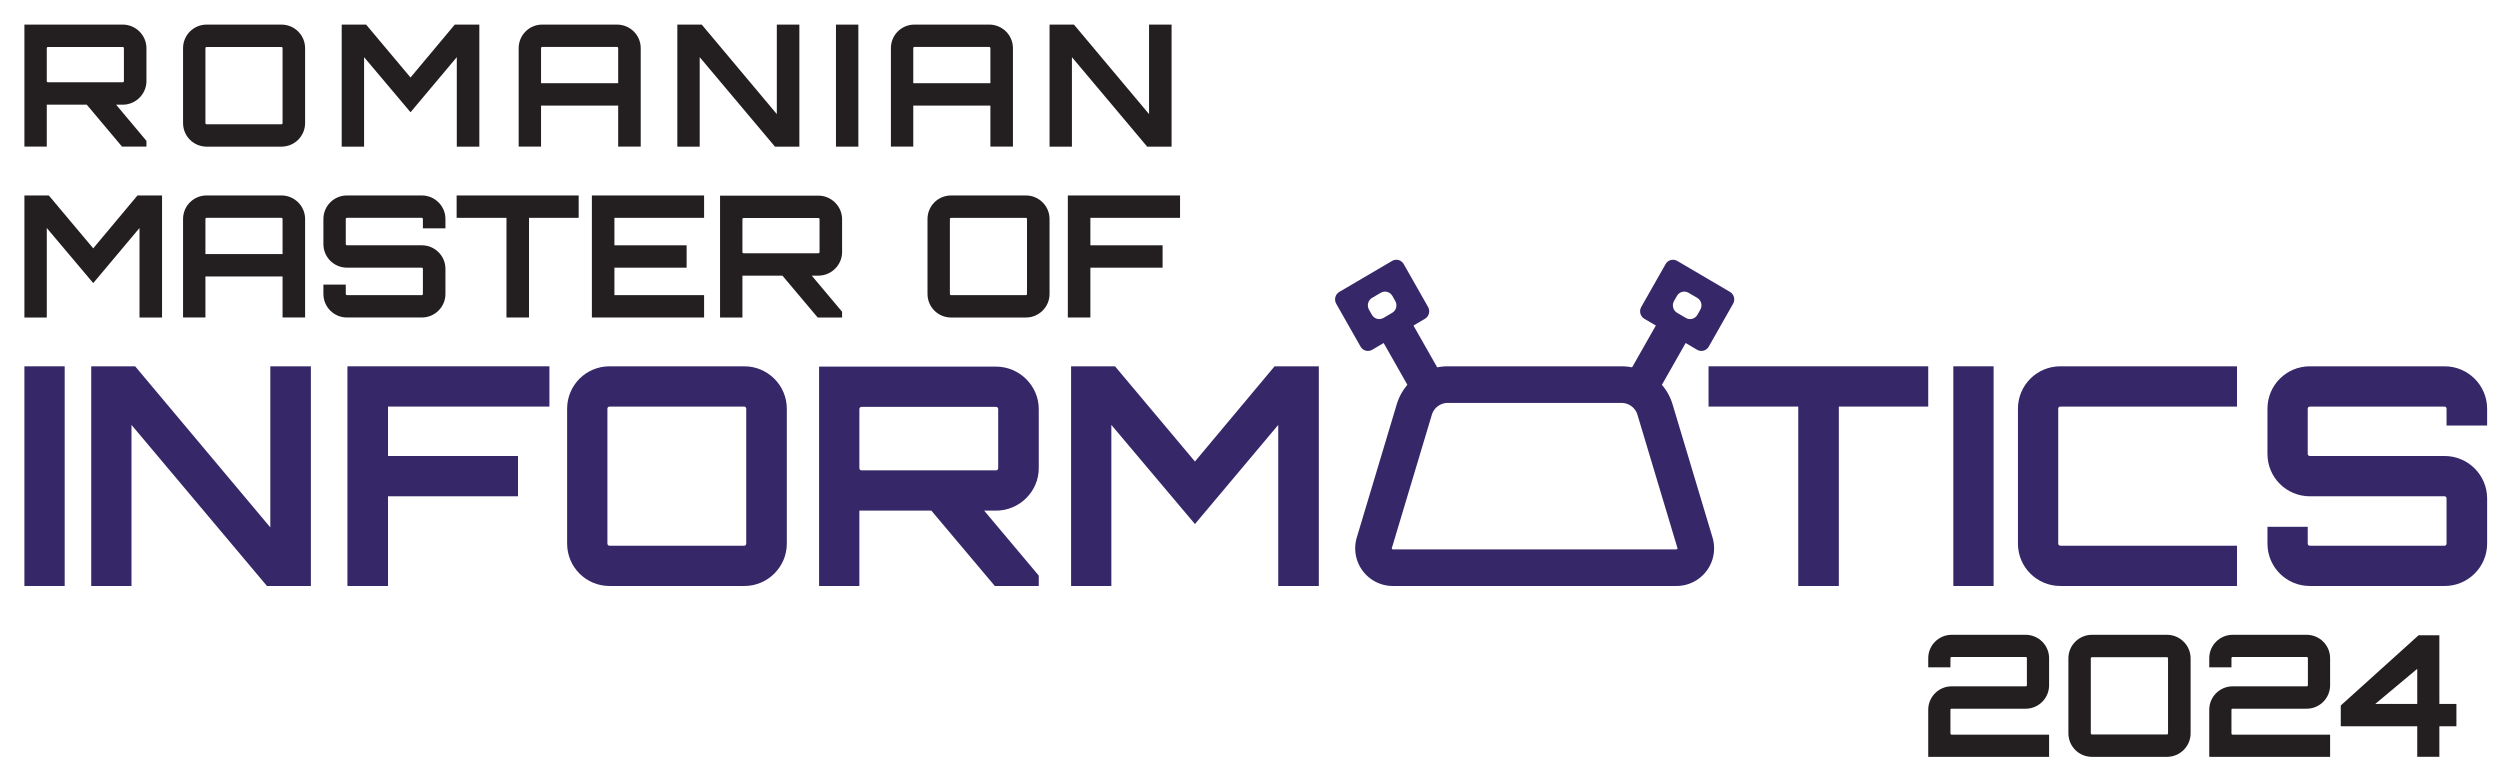 <?xml version="1.0" encoding="UTF-8"?>
<svg width="8192" height="2560" version="1.1" viewBox="0 0 8192 2560" xmlns="http://www.w3.org/2000/svg">
 <g transform="matrix(1.333 0 0 -1.333 0 2501.5)">
  <path transform="scale(1,-1)" d="m3559-931.12h427a86.018 86.018 36.65 0 1 82.39 61.301l98.219 327.4a47.618 47.618 126.65 0 1-45.61 61.301h-697a47.618 47.618 53.35 0 1-45.61-61.301l98.219-327.4a86.018 86.018 143.35 0 1 82.39-61.301z" fill="none" stroke="#352768" stroke-miterlimit="1" stroke-width="90" style="paint-order:normal"/>
  <g fill="#352768">
   <path d="m60 976.12h99.007v-540h-99.007v540"/>
   <path d="m664.49 976.12h99.74v-540h-107.99l-333 395.99v-395.99h-99.007v540h107.99l332.27-395.99v395.99"/>
   <path d="m1350.6 976.12v-98.991h-396.76v-121.5h319.51v-99.011h-319.51v-220.5h-99.754v540h496.51"/>
   <path d="m1829.9 535.13c2.242 0 4.495 2.242 4.495 5.246v331.51c0 2.983-2.253 5.246-4.495 5.246h-331.51c-3.004 0-5.246-2.263-5.246-5.246v-331.51c0-3.004 2.242-5.246 5.246-5.246zm0 440.99c57 0 104.25-46.486 104.25-104.24v-331.51c0-57.751-47.248-104.26-104.25-104.26h-331.51c-57.751 0-104.26 46.507-104.26 104.26v331.51c0 57.751 46.507 104.24 104.26 104.24h331.51"/>
   <path d="m2448.5 720.37c3.004 0 5.267 2.263 5.267 5.257v145.51c0 2.993-2.263 5.246-5.267 5.246h-330.74c-3.004 0-5.257-2.253-5.257-5.246v-145.51c0-2.993 2.253-5.257 5.257-5.257zm105.01 5.257c0-57.01-47.258-104.25-105.01-104.25h-29.246l134.25-159.76v-25.501h-108l-156.01 185.26h-177v-185.26h-98.99v539.25h434.99c57.75 0 105.01-47.251 105.01-104.24v-145.51"/>
   <path d="m3133.2 976.12h108.75v-540h-99.752v395.99l-204.76-243.74-205.49 243.74v-395.99h-99.001v540h107.99l196.5-234 195.76 234"/>
  </g>
  <g fill="#231f20">
   <path d="m301.66 1674.3c1.67 0 2.925 1.256 2.925 2.92v80.954c0 1.664-1.255 2.92-2.925 2.92h-183.74c-1.67 0-2.925-1.256-2.925-2.92v-80.954c0-1.664 1.254-2.92 2.925-2.92zm58.335 2.92c0-31.718-26.252-57.995-58.335-57.995h-16.249l74.584-88.876v-14.19h-59.996l-86.673 103.07h-98.335v-103.07h-54.996v300h241.66c32.084 0 58.335-26.287 58.335-57.985v-80.954"/>
   <path d="m692.08 1761.1c1.246 0 2.501-1.244 2.501-2.916v-184.16c0-1.662-1.255-2.916-2.501-2.916h-184.16c-1.67 0-2.916 1.254-2.916 2.916v184.16c0 1.672 1.246 2.916 2.916 2.916zm0-244.99c31.667 0 57.918 25.832 57.918 57.914v184.16c0 32.082-26.251 57.924-57.918 57.924h-184.16c-32.082 0-57.918-25.843-57.918-57.924v-184.16c0-32.082 25.836-57.914 57.918-57.914h184.16"/>
   <path d="m1117.9 1816.1h60.412v-300h-55.406v219.99l-113.75-135.41-114.17 135.41v-219.99h-55.004v300h60.005l109.17-130 108.75 130"/>
   <path d="m1519.6 1672v86.255c0 1.662-1.244 2.916-2.916 2.916h-183.75c-1.662 0-2.916-1.254-2.916-2.916v-86.255zm-2.916 144.17c32.091 0 58.34-25.832 58.34-57.914v-242.09h-55.425v100.84h-189.58v-100.84h-54.997v242.09c0 32.082 25.832 57.914 57.912 57.914h183.75"/>
   <path d="m1909.6 1816.1h55.415v-300h-60.002l-184.99 219.99v-219.99h-55.007v300h60.012l184.57-219.99v219.99"/>
   <path d="m2055 1816.1h55.009v-300h-55.009v300"/>
   <path d="m2434.6 1672v86.255c0 1.662-1.244 2.916-2.916 2.916h-183.74c-1.672 0-2.926-1.254-2.926-2.916v-86.255zm-2.916 144.17c32.091 0 58.34-25.832 58.34-57.914v-242.09h-55.425v100.84h-189.58v-100.84h-54.997v242.09c0 32.082 25.832 57.914 57.922 57.914h183.74"/>
   <path d="m2824.6 1816.1h55.415v-300h-60.002l-184.99 219.99v-219.99h-55.007v300h60.012l184.57-219.99v219.99"/>
   <path d="m337.92 1396.1h60.42v-300h-55.419v220l-113.75-135.42-114.16 135.42v-220h-55.004v300h59.997l109.17-130 108.75 130"/>
   <path d="m694.58 1252v86.254c0 1.662-1.246 2.916-2.916 2.916h-183.75c-1.67 0-2.916-1.254-2.916-2.916v-86.254zm-2.916 144.17c32.082 0 58.333-25.832 58.333-57.914v-242.09h-55.417v100.83h-189.58v-100.83h-55.002v242.09c0 32.082 25.836 57.914 57.918 57.914h183.75"/>
   <path d="m1095 1315.3h-55.422v22.917c0 1.662-1.254 2.916-2.499 2.916h-184.16c-1.67 0-2.916-1.254-2.916-2.916v-61.666c0-1.672 1.246-2.916 2.916-2.916h184.16c31.662 0 57.921-25.833 57.921-57.924v-61.666c0-32.082-26.26-57.914-57.921-57.914h-184.16c-32.083 0-57.917 25.832-57.917 57.914v22.917h55.002v-22.917c0-1.662 1.246-2.916 2.916-2.916h184.16c1.246 0 2.499 1.254 2.499 2.916v61.666c0 1.662-1.254 2.916-2.499 2.916h-184.16c-32.083 0-57.917 25.843-57.917 57.924v61.666c0 32.082 25.835 57.914 57.917 57.914h184.16c31.662 0 57.921-25.832 57.921-57.914v-22.917"/>
   <path d="m1422.5 1396.1v-54.999h-122.08v-245h-55.417v245h-122.51v54.999h300"/>
   <path d="m1730.8 1341.1h-220.42v-67.497h177.5v-55.009h-177.5v-67.497h220.42v-54.999h-275.84v300h275.84v-54.999"/>
   <path d="m2011.7 1254c1.662 0 2.916 1.254 2.916 2.916v80.841c0 1.662-1.254 2.916-2.916 2.916h-183.74c-1.672 0-2.926-1.254-2.926-2.916v-80.841c0-1.662 1.254-2.916 2.926-2.916zm58.332 2.916c0-31.664-26.25-57.904-58.332-57.904h-16.25l74.582-88.762v-14.16h-59.994l-86.672 102.92h-98.335v-102.92h-54.999v299.58h241.67c32.082 0 58.332-26.24 58.332-57.914v-80.841"/>
   <path d="m2522.1 1151.1c1.254 0 2.508 1.254 2.508 2.916v184.17c0 1.662-1.254 2.916-2.508 2.916h-184.16c-1.672 0-2.916-1.254-2.916-2.916v-184.17c0-1.662 1.244-2.916 2.916-2.916zm0 245c31.673 0 57.923-25.832 57.923-57.914v-184.17c0-32.082-26.25-57.914-57.923-57.914h-184.16c-32.081 0-57.922 25.832-57.922 57.914v184.17c0 32.082 25.842 57.914 57.922 57.914h184.16"/>
   <path d="m2900.8 1396.1v-54.999h-220.41v-67.497h177.5v-55.009h-177.5v-122.5h-55.417v300h275.83"/>
  </g>
  <g fill="#352768">
   <path d="m4740 976.12v-98.994h-219.76v-441.01h-99.751v441.01h-220.5v98.994h540.01"/>
   <path d="m4801.7 976.12h99.011v-540h-99.011v540"/>
   <path d="m5064.8 877.13c-3.014 0-5.257-2.253-5.257-5.246v-331.5c0-3.004 2.243-5.246 5.257-5.246h434.24v-99.011h-434.24c-57.75 0-104.26 46.507-104.26 104.26v331.5c0 57.75 46.507 104.24 104.26 104.24h434.24v-98.994h-434.24"/>
   <path d="m6113.9 830.62h-99.751v41.261c0 2.993-2.242 5.246-4.506 5.246h-331.49c-2.993 0-5.256-2.253-5.256-5.246v-110.99c0-3.014 2.263-5.257 5.256-5.257h331.49c57.01 0 104.26-46.496 104.26-104.25v-111.01c0-57.75-47.247-104.26-104.26-104.26h-331.49c-57.75 0-104.25 46.507-104.25 104.26v41.24h98.99v-41.24c0-3.004 2.263-5.246 5.256-5.246h331.49c2.263 0 4.506 2.242 4.506 5.246v111.01c0 2.983-2.242 5.246-4.506 5.246h-331.49c-57.75 0-104.25 46.507-104.25 104.26v110.99c0 57.75 46.496 104.24 104.25 104.24h331.49c57.01 0 104.26-46.49 104.26-104.24v-41.261"/>
  </g>
  <g fill="#231f20">
   <path d="m4979.6 316.12c31.667 0 57.501-25.824 57.501-57.491v-66.675c0-31.667-25.834-57.501-57.501-57.501h-182.09c-1.665 0-2.911-0.827-2.911-2.503v-58.328c0-1.665 1.246-2.922 2.911-2.922h239.59v-54.58h-297.09v115.83c0 31.667 25.834 57.501 57.501 57.501h182.09c1.675 0 2.922 1.246 2.922 2.503v66.675c0 1.665-1.246 2.911-2.922 2.911h-182.09c-1.665 0-2.911-1.246-2.911-2.911v-22.515h-54.59v22.515c0 31.667 25.834 57.491 57.501 57.491h182.09"/>
   <path d="m5327 71.118c1.248 0 2.496 1.246 2.496 2.922v184.17c0 1.665-1.248 2.911-2.496 2.911h-184.43c-1.678 0-2.926-1.246-2.926-2.911v-184.17c0-1.675 1.248-2.922 2.926-2.922zm0 245c31.713 0 58.004-25.824 58.004-57.91v-184.17c0-32.086-26.291-57.92-58.004-57.92h-184.43c-32.132 0-58.004 25.834-58.004 57.92v184.17c0 32.086 25.872 57.91 58.004 57.91h184.43"/>
   <path d="m5670.4 316.12c31.667 0 57.501-25.824 57.501-57.491v-66.675c0-31.667-25.834-57.501-57.501-57.501h-182.09c-1.665 0-2.911-0.827-2.911-2.503v-58.328c0-1.665 1.246-2.922 2.911-2.922h239.59v-54.58h-297.09v115.83c0 31.667 25.834 57.501 57.501 57.501h182.09c1.675 0 2.922 1.246 2.922 2.503v66.675c0 1.665-1.246 2.911-2.922 2.911h-182.09c-1.665 0-2.911-1.246-2.911-2.911v-22.515h-54.59v22.515c0 31.667 25.834 57.491 57.501 57.491h182.09"/>
   <path transform="scale(1,-1)" d="m5942.1-16.204v-75.117h-188v-51.046l191.32-172.64h51.046v168.91h41.916v54.781h-41.916v75.117zm-103.34-129.9h103.34v-86.322z" stroke-width=".75" style="font-variation-settings:'wght' 700"/>
  </g>
  <g fill="#352768">
   <path d="m3540 961.12-73.237-42.998-90.659 159.71 73.228 42.999 90.668-159.71"/>
   <path d="m3422.3 1107.6-21.401-12.555c-9.977-5.864-22.748-2.389-28.513 7.768l-7.131 12.564c-5.766 10.157-2.344 23.134 7.643 28.998l21.392 12.564c9.986 5.855 22.748 2.38 28.513-7.768l7.13-12.573c5.766-10.148 2.344-23.134-7.633-28.998zm88.216 14.36-59.892 105.5c-5.757 10.148-18.527 13.624-28.504 7.768l-129.81-76.218c-9.986-5.864-13.408-18.841-7.643-28.998l59.892-105.49c5.765-10.157 18.527-13.632 28.513-7.768l129.81 76.209c9.977 5.864 13.399 18.85 7.633 28.998"/>
   <path d="m4005 961.12 73.228-42.998 90.668 159.71-73.237 42.999-90.659-159.71"/>
   <path d="m4115.1 1136.6 7.13 12.573c5.766 10.148 18.527 13.624 28.513 7.768l21.392-12.564c9.986-5.864 13.408-18.841 7.643-28.998l-7.131-12.564c-5.766-10.157-18.527-13.633-28.513-7.768l-21.392 12.555c-9.986 5.864-13.408 18.85-7.642 28.998zm-72.94-43.637 129.8-76.209c9.986-5.864 22.748-2.389 28.513 7.768l59.892 105.49c5.765 10.157 2.344 23.134-7.643 28.998l-129.8 76.218c-9.986 5.855-22.748 2.38-28.513-7.768l-59.892-105.5c-5.766-10.148-2.344-23.134 7.643-28.998"/>
   <path transform="scale(1,-1)" x="3570" y="-676.12" width="90" height="90" d="m3586-676.12h58a16 16 45 0 1 16 16v58a16 16 135 0 1-16 16h-58a16 16 45 0 1-16-16v-58a16 16 135 0 1 16-16z" style="paint-order:normal"/>
   <path transform="scale(1,-1)" x="3885" y="-676.12" width="90" height="90" d="m3901-676.12h58a16 16 45 0 1 16 16v58a16 16 135 0 1-16 16h-58a16 16 45 0 1-16-16v-58a16 16 135 0 1 16-16z" style="paint-order:normal"/>
  </g>
 </g>
</svg>
